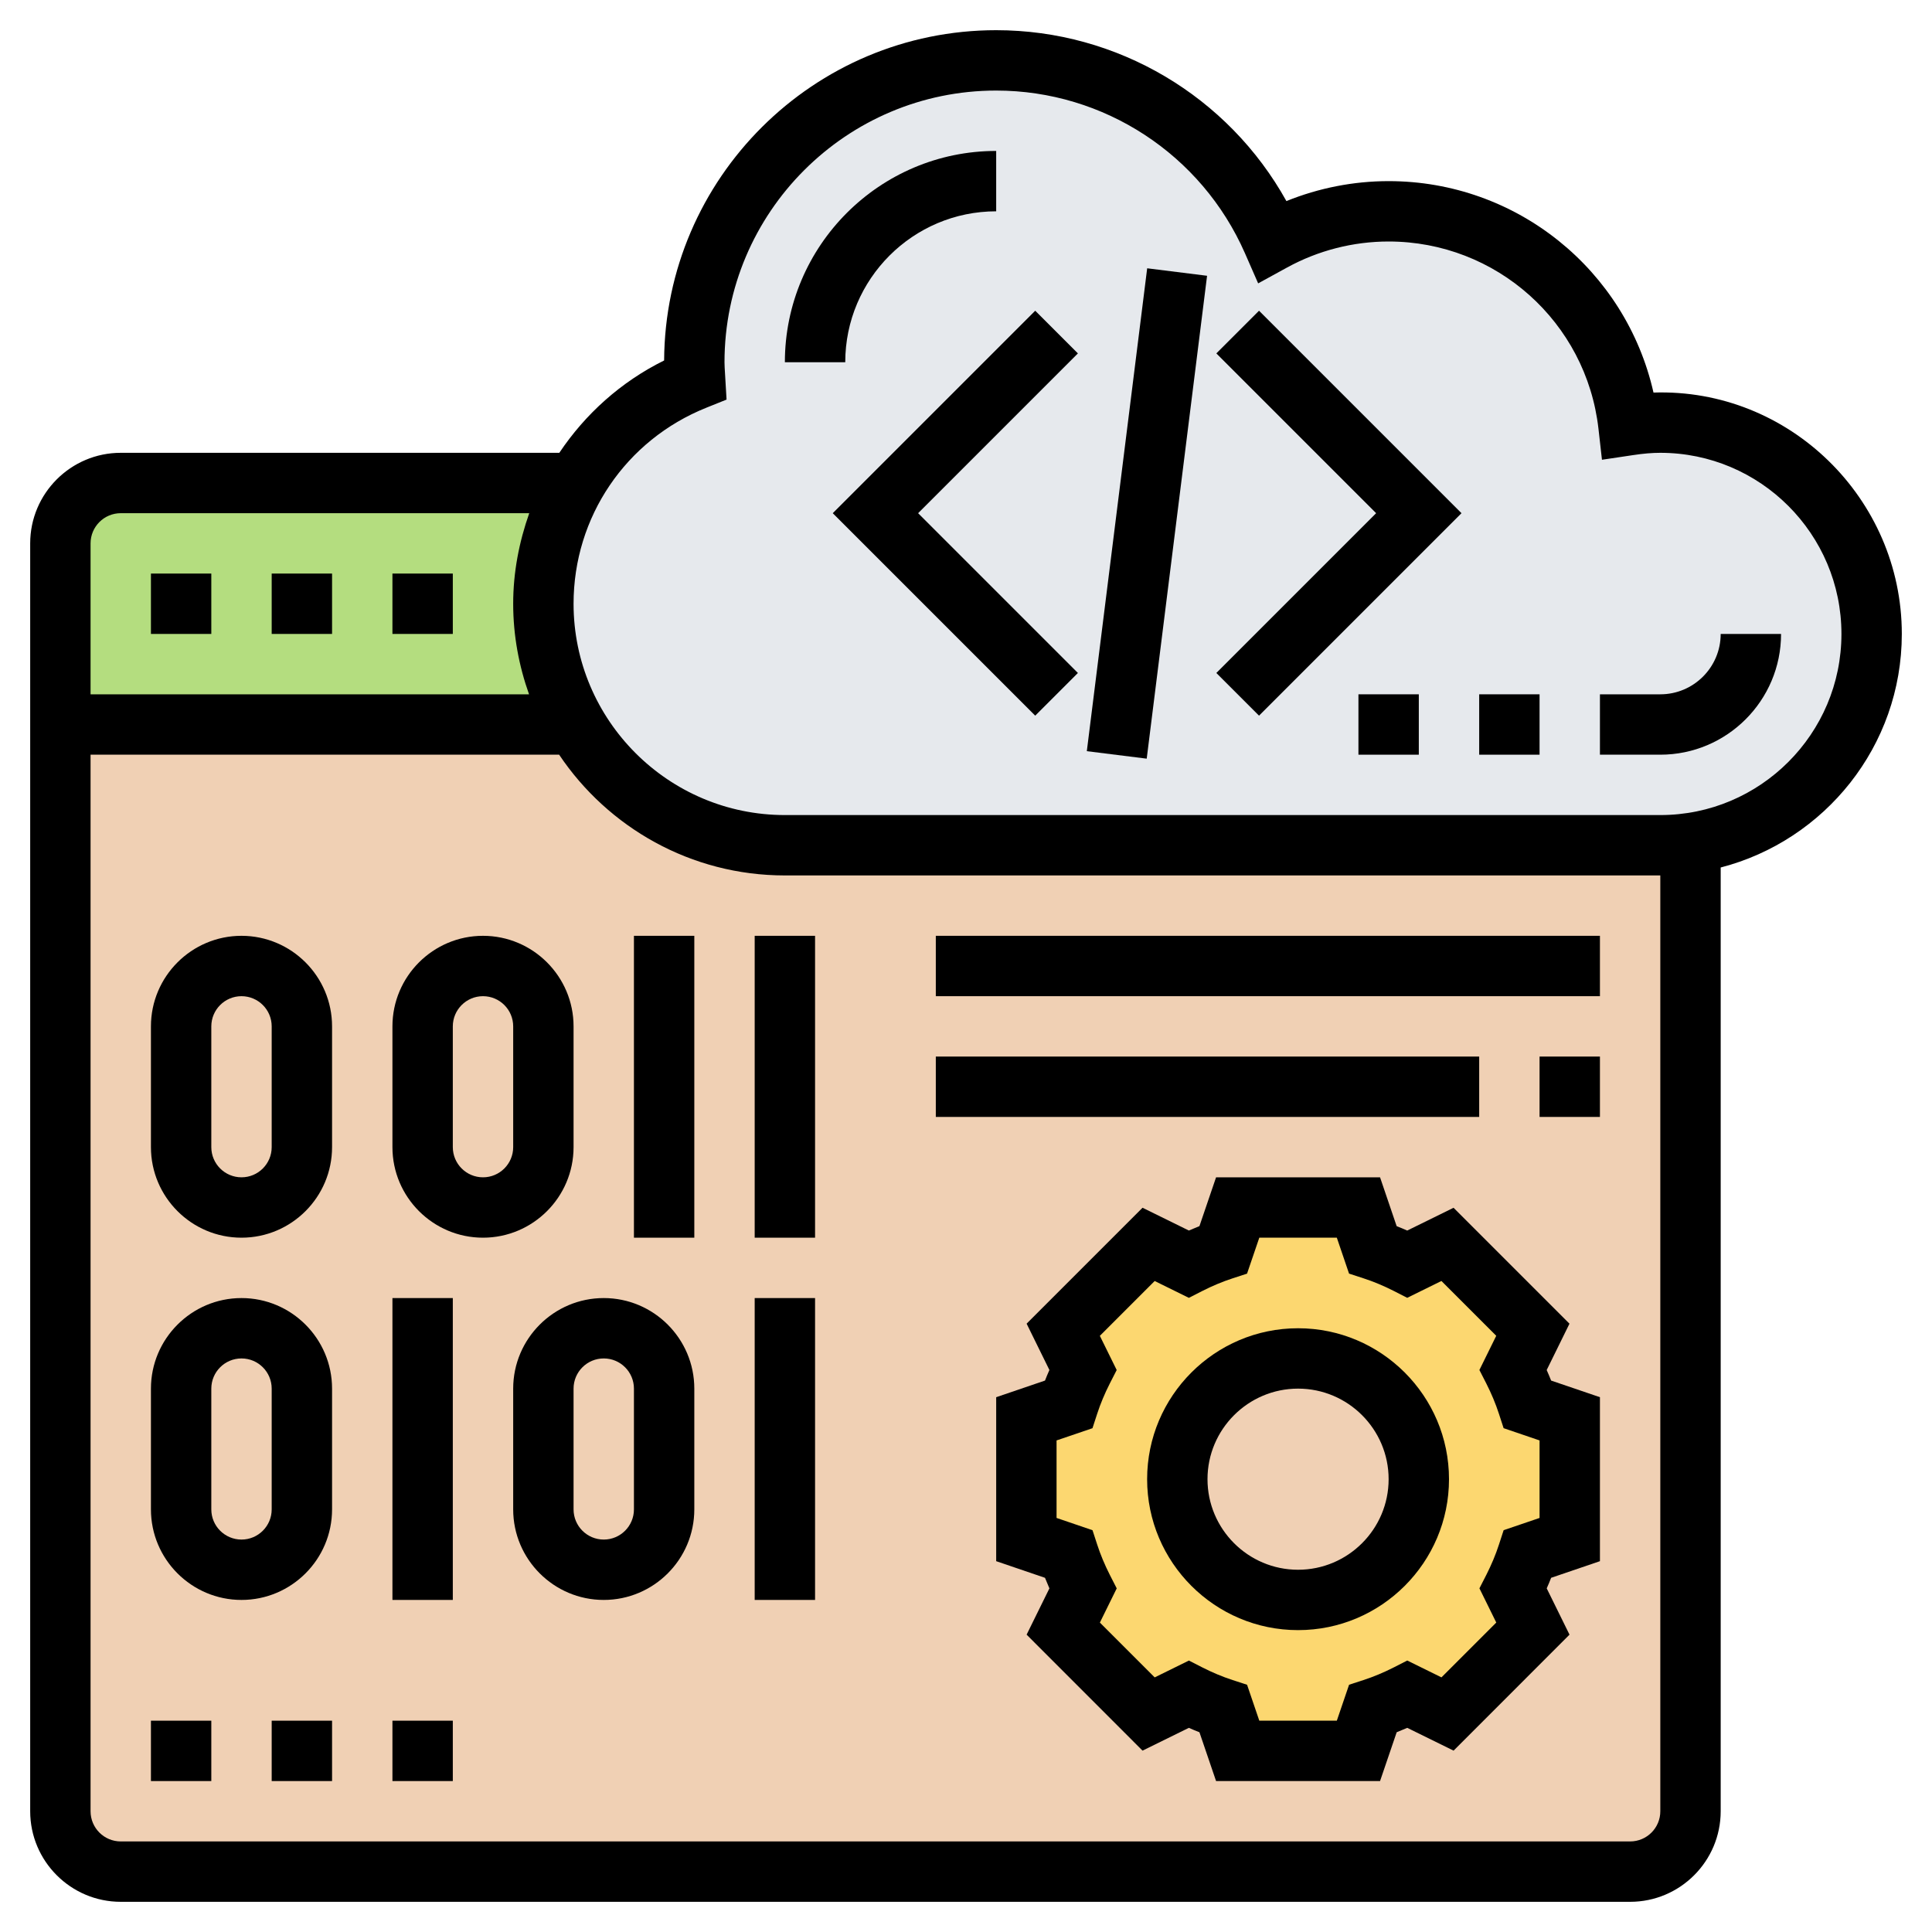 <svg id="Layer_5" enable-background="new 0 0 64 64" height="512" viewBox="0 0 64 64" width="512" xmlns="http://www.w3.org/2000/svg"><g><g><g><path d="m26 28h29c.34 0 .68-.02 1-.08v32.08c0 1.1-.9 2-2 2h-50c-1.1 0-2-.9-2-2v-36h17.07c1.38 2.39 3.97 4 6.93 4z" fill="#f0d0b4"/></g><g><path d="m2 24v-6c0-1.1.9-2 2-2h15.07c-.68 1.17-1.07 2.54-1.07 4s.39 2.83 1.07 4z" fill="#b4dd7f"/></g><g><path d="m19.07 16c.9-1.54 2.29-2.75 3.96-3.42-.01-.2-.03-.39-.03-.58 0-5.52 4.48-10 10-10 4.09 0 7.61 2.46 9.16 5.98 1.14-.62 2.45-.98 3.84-.98 4.11 0 7.49 3.1 7.94 7.09.35-.05.7-.09 1.06-.09 3.87 0 7 3.13 7 7 0 3.53-2.6 6.44-6 6.92-.32.06-.66.08-1 .08h-29c-2.96 0-5.55-1.61-6.93-4-.68-1.17-1.07-2.54-1.07-4s.39-2.83 1.07-4z" fill="#e6e9ed"/></g><g><path d="m52 47v4l-1.39.47c-.13.4-.3.79-.48 1.15l.65 1.33-2.83 2.83-1.33-.65c-.36.18-.75.35-1.15.48l-.47 1.39h-4l-.47-1.39c-.4-.13-.79-.3-1.15-.48l-1.33.65-2.83-2.83.65-1.33c-.18-.36-.35-.75-.48-1.15l-1.39-.47v-4l1.39-.47c.13-.4.3-.79.48-1.15l-.65-1.33 2.83-2.83 1.33.65c.36-.18.75-.35 1.15-.48l.47-1.39h4l.47 1.39c.4.13.79.3 1.15.48l1.33-.65 2.83 2.83-.65 1.33c.18.36.35.75.48 1.15zm-5 2c0-2.21-1.79-4-4-4s-4 1.79-4 4 1.79 4 4 4 4-1.79 4-4z" fill="#fcd770"/></g></g><g><path d="m40.293 11.707 5.293 5.293-5.293 5.293 1.414 1.414 6.707-6.707-6.707-6.707z"/><path d="m34.293 10.293-6.707 6.707 6.707 6.707 1.414-1.414-5.293-5.293 5.293-5.293z"/><path d="m29.938 16h16.125v2h-16.125z" transform="matrix(.124 -.992 .992 .124 16.418 52.598)"/><path d="m51.236 45.384.755-1.535-3.84-3.84-1.535.755c-.116-.052-.233-.101-.35-.146l-.55-1.618h-5.432l-.551 1.617c-.116.046-.233.095-.35.146l-1.535-.755-3.84 3.84.755 1.535c-.052.116-.101.233-.146.35l-1.617.551v5.432l1.617.551c.046.116.095.233.146.35l-.755 1.533 3.84 3.842 1.535-.755c.116.052.233.101.35.146l.551 1.617h5.432l.551-1.617c.116-.046.233-.095.35-.146l1.535.755 3.84-3.842-.755-1.533c.052-.116.101-.233.146-.35l1.617-.551v-5.432l-1.617-.551c-.046-.116-.095-.233-.147-.349zm-.236 4.9-1.19.405-.155.476c-.108.334-.25.672-.419 1.005l-.228.446.558 1.133-1.816 1.816-1.133-.558-.446.228c-.333.169-.671.311-1.005.419l-.476.155-.406 1.191h-2.568l-.405-1.19-.476-.155c-.334-.108-.672-.25-1.005-.419l-.446-.228-1.133.558-1.816-1.816.558-1.133-.228-.446c-.169-.333-.311-.671-.419-1.005l-.155-.476-1.191-.406v-2.568l1.19-.405.155-.476c.108-.334.25-.672.419-1.005l.228-.446-.558-1.133 1.816-1.816 1.133.558.446-.228c.333-.169.671-.311 1.005-.419l.476-.155.406-1.191h2.568l.405 1.19.476.155c.334.108.672.25 1.005.419l.446.228 1.133-.558 1.816 1.816-.558 1.133.228.446c.169.333.311.671.419 1.005l.155.476 1.191.406z"/><path d="m43 44c-2.757 0-5 2.243-5 5s2.243 5 5 5 5-2.243 5-5-2.243-5-5-5zm0 8c-1.654 0-3-1.346-3-3s1.346-3 3-3 3 1.346 3 3-1.346 3-3 3z"/><path d="m5 19h2v2h-2z"/><path d="m13 19h2v2h-2z"/><path d="m9 19h2v2h-2z"/><path d="m8 31c-1.654 0-3 1.346-3 3v4c0 1.654 1.346 3 3 3s3-1.346 3-3v-4c0-1.654-1.346-3-3-3zm1 7c0 .552-.448 1-1 1s-1-.448-1-1v-4c0-.552.448-1 1-1s1 .448 1 1z"/><path d="m19 38v-4c0-1.654-1.346-3-3-3s-3 1.346-3 3v4c0 1.654 1.346 3 3 3s3-1.346 3-3zm-2 0c0 .552-.448 1-1 1s-1-.448-1-1v-4c0-.552.448-1 1-1s1 .448 1 1z"/><path d="m25 31h2v10h-2z"/><path d="m21 31h2v10h-2z"/><path d="m8 43c-1.654 0-3 1.346-3 3v4c0 1.654 1.346 3 3 3s3-1.346 3-3v-4c0-1.654-1.346-3-3-3zm1 7c0 .552-.448 1-1 1s-1-.448-1-1v-4c0-.552.448-1 1-1s1 .448 1 1z"/><path d="m13 43h2v10h-2z"/><path d="m20 43c-1.654 0-3 1.346-3 3v4c0 1.654 1.346 3 3 3s3-1.346 3-3v-4c0-1.654-1.346-3-3-3zm1 7c0 .552-.448 1-1 1s-1-.448-1-1v-4c0-.552.448-1 1-1s1 .448 1 1z"/><path d="m25 43h2v10h-2z"/><path d="m31 31h22v2h-22z"/><path d="m51 35h2v2h-2z"/><path d="m31 35h18v2h-18z"/><path d="m9 57h2v2h-2z"/><path d="m13 57h2v2h-2z"/><path d="m5 57h2v2h-2z"/><path d="m63 21c0-4.486-3.736-8.144-8.226-7.996-.915-4.055-4.527-7.004-8.774-7.004-1.161 0-2.314.227-3.386.661-1.928-3.47-5.598-5.661-9.614-5.661-6.046 0-10.968 4.903-11 10.941-1.437.711-2.614 1.778-3.472 3.059h-14.528c-1.654 0-3 1.346-3 3v42c0 1.654 1.346 3 3 3h50c1.654 0 3-1.346 3-3v-31.263c3.445-.892 6-4.018 6-7.737zm-59-4h13.532c-.334.947-.532 1.952-.532 3 0 1.053.191 2.06.525 3h-14.525v-5c0-.552.448-1 1-1zm51 43c0 .552-.448 1-1 1h-50c-.552 0-1-.448-1-1v-35h15.522c1.617 2.41 4.365 4 7.478 4h29zm0-33h-29c-3.859 0-7-3.141-7-7 0-2.874 1.728-5.424 4.401-6.495l.667-.268-.053-.898c-.006-.112-.015-.225-.015-.339 0-4.963 4.037-9 9-9 3.567 0 6.802 2.114 8.24 5.387l.438 1 .958-.525c1.027-.564 2.19-.862 3.364-.862 3.561 0 6.549 2.666 6.951 6.201l.116 1.029 1.025-.153c.349-.053.638-.077.908-.077 3.309 0 6 2.691 6 6s-2.691 6-6 6z"/><path d="m33 7v-2c-3.859 0-7 3.141-7 7h2c0-2.757 2.243-5 5-5z"/><path d="m55 23h-2v2h2c2.206 0 4-1.794 4-4h-2c0 1.103-.897 2-2 2z"/><path d="m49 23h2v2h-2z"/><path d="m45 23h2v2h-2z"/></g></g></svg>